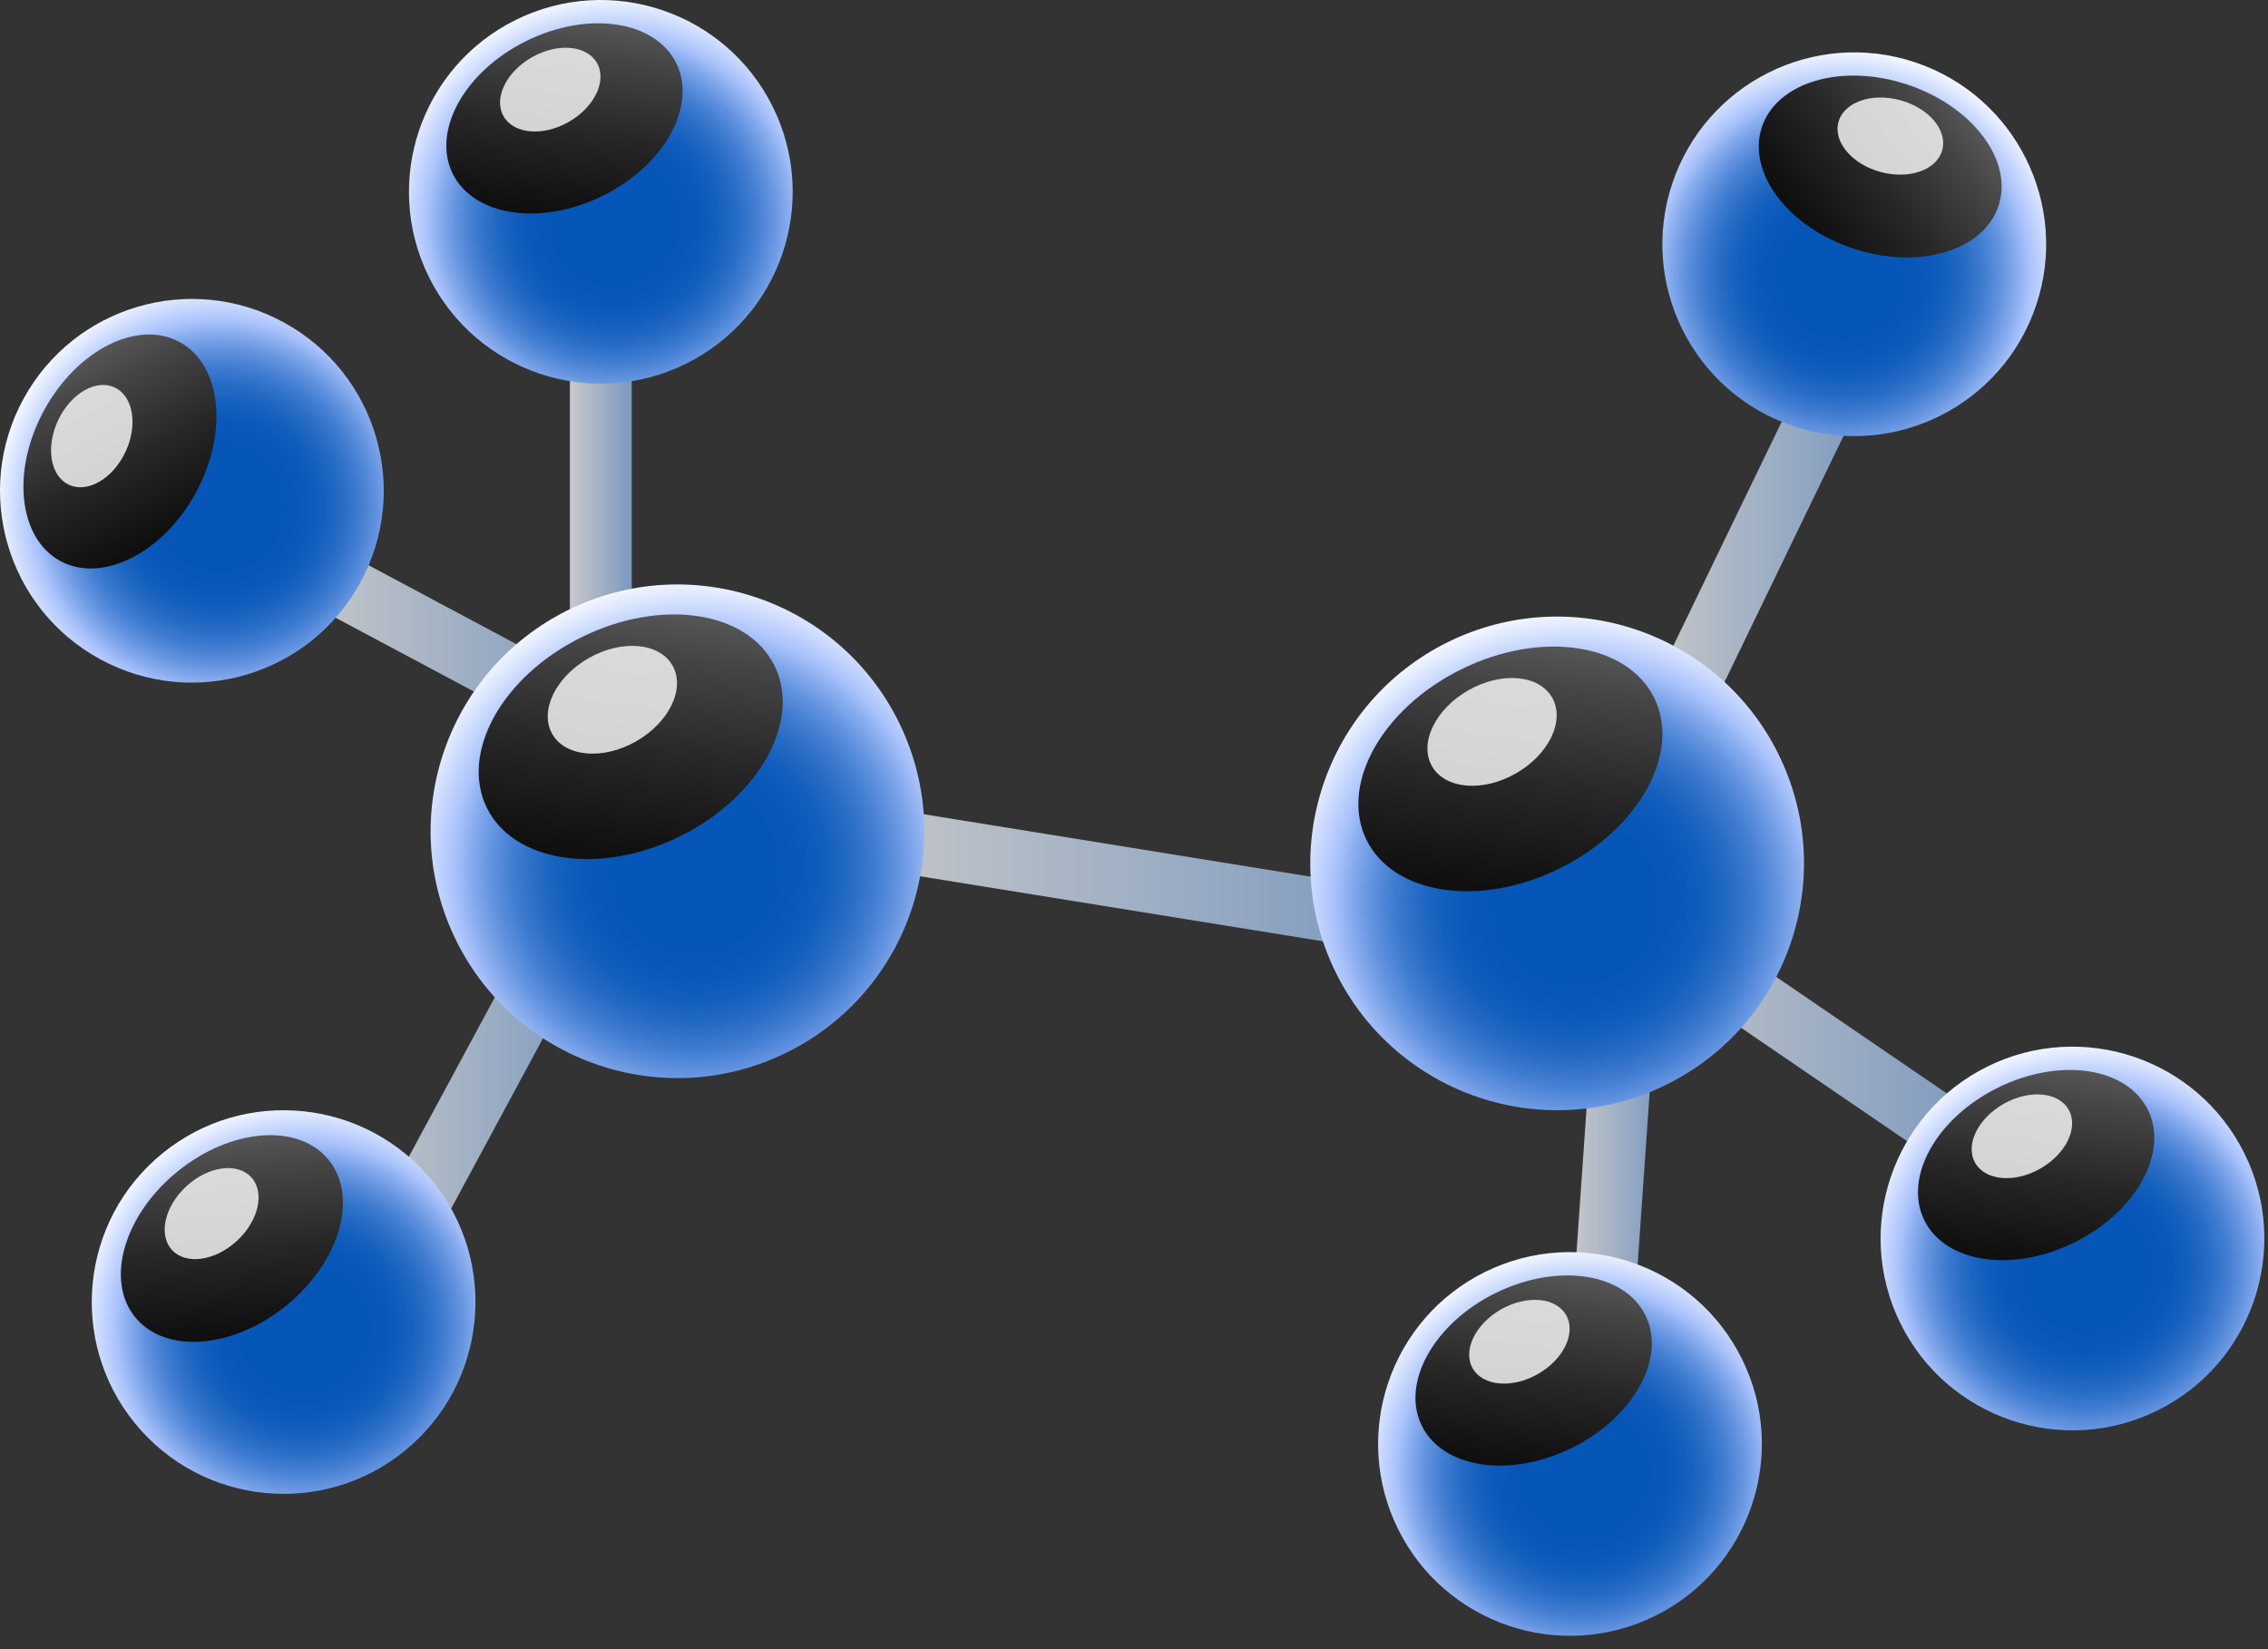 <svg width="110" height="80" viewBox="0 0 110 80" fill="none" xmlns="http://www.w3.org/2000/svg">
<rect x="0" y="0" width="110" height="80" fill="#333333" stroke="none"/>
<path d="M68.429 46.351L40.279 41.806L40.757 38.845L68.908 43.39L68.429 46.351Z" fill="url(#paint0_linear_300_2687)"/>
<path d="M19.053 63.873L16.413 62.449L26.53 43.684L29.171 45.107L19.053 63.873Z" fill="url(#paint1_linear_300_2687)"/>
<path d="M30.641 17.417H27.641V35.13H30.641V17.417Z" fill="url(#paint2_linear_300_2687)"/>
<path d="M28.435 36.453L14.357 28.943L15.769 26.297L29.847 33.807L28.435 36.453Z" fill="url(#paint3_linear_300_2687)"/>
<path d="M82.336 35.783L79.634 34.477L88.199 16.764L90.9 18.07L82.336 35.783Z" fill="url(#paint4_linear_300_2687)"/>
<path d="M79.137 65.496L76.145 65.287L77.612 44.291L80.604 44.5L79.137 65.496Z" fill="url(#paint5_linear_300_2687)"/>
<path d="M95.036 57.093L78.262 45.634L79.954 43.157L96.727 54.616L95.036 57.093Z" fill="url(#paint6_linear_300_2687)"/>
<path d="M43.587 35.018C46.518 40.943 44.09 48.123 38.165 51.054C32.239 53.986 25.06 51.558 22.129 45.633C19.197 39.706 21.624 32.527 27.549 29.595C33.474 26.664 40.655 29.091 43.587 35.018Z" fill="url(#paint7_radial_300_2687)"/>
<path d="M37.563 32.291C38.881 34.957 36.83 38.664 32.978 40.569C29.126 42.474 24.934 41.856 23.615 39.19C22.297 36.523 24.35 32.817 28.201 30.913C32.052 29.008 36.244 29.624 37.563 32.291Z" fill="url(#paint8_linear_300_2687)"/>
<path opacity="0.8" d="M32.616 32.284C33.251 33.399 32.46 35.046 30.85 35.963C29.24 36.881 27.42 36.72 26.785 35.607C26.149 34.491 26.941 32.844 28.551 31.926C30.162 31.009 31.982 31.169 32.616 32.284Z" fill="white"/>
<path d="M86.252 36.576C89.183 42.501 86.755 49.681 80.83 52.612C74.904 55.544 67.725 53.116 64.794 47.191C61.862 41.264 64.289 34.085 70.214 31.153C76.139 28.223 83.32 30.649 86.252 36.576Z" fill="url(#paint9_radial_300_2687)"/>
<path d="M80.228 33.85C81.546 36.516 79.495 40.223 75.643 42.128C71.791 44.033 67.599 43.415 66.28 40.749C64.962 38.082 67.015 34.376 70.866 32.472C74.717 30.566 78.909 31.183 80.228 33.85Z" fill="url(#paint10_linear_300_2687)"/>
<path opacity="0.8" d="M75.281 33.843C75.916 34.958 75.125 36.605 73.515 37.522C71.905 38.44 70.085 38.279 69.451 37.166C68.815 36.05 69.607 34.403 71.217 33.485C72.827 32.567 74.647 32.728 75.281 33.843Z" fill="white"/>
<path d="M37.481 5.182C39.758 9.787 37.872 15.368 33.266 17.647C28.661 19.925 23.08 18.039 20.801 13.433C18.523 8.827 20.408 3.245 25.014 0.966C29.621 -1.311 35.202 0.574 37.481 5.182Z" fill="url(#paint11_radial_300_2687)"/>
<path d="M32.798 3.062C33.823 5.134 32.229 8.015 29.235 9.497C26.241 10.977 22.982 10.497 21.957 8.425C20.933 6.352 22.529 3.471 25.522 1.991C28.515 0.51 31.773 0.989 32.798 3.062Z" fill="url(#paint12_linear_300_2687)"/>
<path opacity="0.8" d="M28.954 3.057C29.447 3.924 28.832 5.203 27.581 5.916C26.33 6.63 24.915 6.505 24.422 5.639C23.928 4.772 24.544 3.493 25.795 2.779C27.046 2.066 28.461 2.19 28.954 3.057Z" fill="white"/>
<path d="M98.76 14.793C97.133 19.667 91.864 22.301 86.989 20.675C82.114 19.049 79.48 13.779 81.106 8.905C82.733 4.03 88.001 1.395 92.876 3.02C97.752 4.648 100.386 9.917 98.76 14.793Z" fill="url(#paint13_radial_300_2687)"/>
<path d="M96.927 9.991C96.197 12.184 93.035 13.106 89.867 12.05C86.698 10.992 84.722 8.357 85.454 6.163C86.187 3.97 89.35 3.049 92.515 4.105C95.684 5.162 97.66 7.797 96.927 9.991Z" fill="url(#paint14_linear_300_2687)"/>
<path opacity="0.8" d="M94.202 7.279C93.942 8.242 92.604 8.718 91.214 8.343C89.823 7.969 88.906 6.883 89.166 5.921C89.427 4.957 90.765 4.483 92.155 4.858C93.546 5.231 94.463 6.316 94.202 7.279Z" fill="white"/>
<path d="M108.857 55.954C111.134 60.559 109.248 66.14 104.642 68.419C100.037 70.697 94.456 68.811 92.177 64.205C89.899 59.599 91.785 54.017 96.39 51.738C100.997 49.461 106.578 51.347 108.857 55.954Z" fill="url(#paint15_radial_300_2687)"/>
<path d="M104.174 53.835C105.199 55.907 103.605 58.788 100.611 60.27C97.617 61.75 94.358 61.27 93.333 59.198C92.309 57.125 93.905 54.244 96.898 52.764C99.891 51.282 103.149 51.762 104.174 53.835Z" fill="url(#paint16_linear_300_2687)"/>
<path opacity="0.8" d="M100.33 53.829C100.823 54.696 100.208 55.976 98.957 56.688C97.706 57.402 96.291 57.277 95.798 56.411C95.304 55.544 95.92 54.265 97.171 53.551C98.422 52.838 99.837 52.962 100.33 53.829Z" fill="white"/>
<path d="M84.486 65.921C86.763 70.526 84.877 76.108 80.271 78.386C75.666 80.664 70.085 78.778 67.806 74.172C65.528 69.566 67.413 63.984 72.019 61.705C76.626 59.428 82.207 61.314 84.486 65.921Z" fill="url(#paint17_radial_300_2687)"/>
<path d="M79.803 63.802C80.828 65.874 79.234 68.755 76.239 70.237C73.245 71.717 69.986 71.237 68.961 69.165C67.937 67.092 69.533 64.211 72.525 62.731C75.52 61.249 78.778 61.729 79.803 63.802Z" fill="url(#paint18_linear_300_2687)"/>
<path opacity="0.8" d="M75.959 63.796C76.452 64.663 75.837 65.943 74.586 66.655C73.335 67.369 71.92 67.244 71.427 66.378C70.933 65.511 71.549 64.231 72.8 63.518C74.05 62.805 75.466 62.929 75.959 63.796Z" fill="white"/>
<path d="M13.766 15.641C18.276 18.104 19.935 23.756 17.473 28.266C15.011 32.776 9.358 34.436 4.848 31.974C0.338 29.51 -1.323 23.859 1.139 19.348C3.603 14.838 9.255 13.177 13.766 15.641Z" fill="url(#paint19_radial_300_2687)"/>
<path d="M8.716 16.595C10.745 17.702 11.094 20.977 9.493 23.908C7.891 26.84 4.947 28.317 2.918 27.21C0.889 26.101 0.542 22.825 2.143 19.895C3.744 16.964 6.686 15.485 8.716 16.595Z" fill="url(#paint20_linear_300_2687)"/>
<path opacity="0.8" d="M5.565 18.797C6.466 19.224 6.698 20.624 6.083 21.927C5.469 23.23 4.238 23.94 3.338 23.514C2.435 23.087 2.205 21.687 2.819 20.383C3.433 19.081 4.664 18.37 5.565 18.797Z" fill="white"/>
<path d="M20.972 57.289C24.215 61.275 23.614 67.135 19.629 70.379C15.645 73.622 9.783 73.021 6.539 69.036C3.296 65.05 3.895 59.19 7.881 55.945C11.868 52.702 17.728 53.302 20.972 57.289Z" fill="url(#paint21_radial_300_2687)"/>
<path d="M15.937 56.263C17.397 58.056 16.481 61.219 13.89 63.328C11.299 65.436 8.015 65.69 6.555 63.897C5.096 62.103 6.014 58.939 8.604 56.833C11.194 54.724 14.477 54.468 15.937 56.263Z" fill="url(#paint22_linear_300_2687)"/>
<path opacity="0.8" d="M12.187 57.109C12.86 57.845 12.544 59.229 11.482 60.202C10.42 61.176 9.013 61.368 8.34 60.634C7.666 59.897 7.983 58.514 9.045 57.539C10.106 56.566 11.514 56.373 12.187 57.109Z" fill="white"/>
<defs>
<linearGradient id="paint0_linear_300_2687" x1="40.279" y1="42.598" x2="68.908" y2="42.598" gradientUnits="userSpaceOnUse">
<stop stop-color="#C9C9C9"/>
<stop offset="1" stop-color="#7A98BF"/>
</linearGradient>
<linearGradient id="paint1_linear_300_2687" x1="16.413" y1="53.778" x2="29.171" y2="53.778" gradientUnits="userSpaceOnUse">
<stop stop-color="#C9C9C9"/>
<stop offset="1" stop-color="#7A98BF"/>
</linearGradient>
<linearGradient id="paint2_linear_300_2687" x1="27.641" y1="26.273" x2="30.641" y2="26.273" gradientUnits="userSpaceOnUse">
<stop stop-color="#C9C9C9"/>
<stop offset="1" stop-color="#7A98BF"/>
</linearGradient>
<linearGradient id="paint3_linear_300_2687" x1="14.357" y1="31.375" x2="29.848" y2="31.375" gradientUnits="userSpaceOnUse">
<stop stop-color="#C9C9C9"/>
<stop offset="1" stop-color="#7A98BF"/>
</linearGradient>
<linearGradient id="paint4_linear_300_2687" x1="79.635" y1="26.274" x2="90.9" y2="26.274" gradientUnits="userSpaceOnUse">
<stop stop-color="#C9C9C9"/>
<stop offset="1" stop-color="#7A98BF"/>
</linearGradient>
<linearGradient id="paint5_linear_300_2687" x1="76.145" y1="54.894" x2="80.604" y2="54.894" gradientUnits="userSpaceOnUse">
<stop stop-color="#C9C9C9"/>
<stop offset="1" stop-color="#7A98BF"/>
</linearGradient>
<linearGradient id="paint6_linear_300_2687" x1="78.263" y1="50.125" x2="96.728" y2="50.125" gradientUnits="userSpaceOnUse">
<stop stop-color="#C9C9C9"/>
<stop offset="1" stop-color="#7A98BF"/>
</linearGradient>
<radialGradient id="paint7_radial_300_2687" cx="0" cy="0" r="1" gradientUnits="userSpaceOnUse" gradientTransform="translate(33.686 42.168) rotate(-26.322) scale(14.365 14.365)">
<stop offset="0.28" stop-color="#0656B8"/>
<stop offset="0.371" stop-color="#0A58B9"/>
<stop offset="0.455" stop-color="#1560BE"/>
<stop offset="0.535" stop-color="#276CC6"/>
<stop offset="0.613" stop-color="#417DD1"/>
<stop offset="0.689" stop-color="#6393DF"/>
<stop offset="0.763" stop-color="#8BAEEF"/>
<stop offset="0.811" stop-color="#A9C2FC"/>
<stop offset="1" stop-color="white"/>
</radialGradient>
<linearGradient id="paint8_linear_300_2687" x1="28.382" y1="52.14" x2="32.462" y2="21.833" gradientUnits="userSpaceOnUse">
<stop offset="0.075"/>
<stop offset="0.214" stop-color="#040404"/>
<stop offset="0.363" stop-color="#111111"/>
<stop offset="0.517" stop-color="#272727"/>
<stop offset="0.675" stop-color="#454545"/>
<stop offset="0.836" stop-color="#6C6C6C"/>
<stop offset="0.996" stop-color="#9B9B9B"/>
<stop offset="1" stop-color="#9C9C9C"/>
</linearGradient>
<radialGradient id="paint9_radial_300_2687" cx="0" cy="0" r="1" gradientUnits="userSpaceOnUse" gradientTransform="translate(76.351 43.727) rotate(-26.322) scale(14.365 14.365)">
<stop offset="0.28" stop-color="#0656B8"/>
<stop offset="0.371" stop-color="#0A58B9"/>
<stop offset="0.455" stop-color="#1560BE"/>
<stop offset="0.535" stop-color="#276CC6"/>
<stop offset="0.613" stop-color="#417DD1"/>
<stop offset="0.689" stop-color="#6393DF"/>
<stop offset="0.763" stop-color="#8BAEEF"/>
<stop offset="0.811" stop-color="#A9C2FC"/>
<stop offset="1" stop-color="white"/>
</radialGradient>
<linearGradient id="paint10_linear_300_2687" x1="71.046" y1="53.698" x2="75.127" y2="23.391" gradientUnits="userSpaceOnUse">
<stop offset="0.075"/>
<stop offset="0.214" stop-color="#040404"/>
<stop offset="0.363" stop-color="#111111"/>
<stop offset="0.517" stop-color="#272727"/>
<stop offset="0.675" stop-color="#454545"/>
<stop offset="0.836" stop-color="#6C6C6C"/>
<stop offset="0.996" stop-color="#9B9B9B"/>
<stop offset="1" stop-color="#9C9C9C"/>
</linearGradient>
<radialGradient id="paint11_radial_300_2687" cx="0" cy="0" r="1" gradientUnits="userSpaceOnUse" gradientTransform="translate(29.785 10.739) rotate(-26.322) scale(11.166 11.166)">
<stop offset="0.28" stop-color="#0656B8"/>
<stop offset="0.371" stop-color="#0A58B9"/>
<stop offset="0.455" stop-color="#1560BE"/>
<stop offset="0.535" stop-color="#276CC6"/>
<stop offset="0.613" stop-color="#417DD1"/>
<stop offset="0.689" stop-color="#6393DF"/>
<stop offset="0.763" stop-color="#8BAEEF"/>
<stop offset="0.811" stop-color="#A9C2FC"/>
<stop offset="1" stop-color="white"/>
</radialGradient>
<linearGradient id="paint12_linear_300_2687" x1="25.662" y1="18.49" x2="28.834" y2="-5.067" gradientUnits="userSpaceOnUse">
<stop offset="0.075"/>
<stop offset="0.214" stop-color="#040404"/>
<stop offset="0.363" stop-color="#111111"/>
<stop offset="0.517" stop-color="#272727"/>
<stop offset="0.675" stop-color="#454545"/>
<stop offset="0.836" stop-color="#6C6C6C"/>
<stop offset="0.996" stop-color="#9B9B9B"/>
<stop offset="1" stop-color="#9C9C9C"/>
</linearGradient>
<radialGradient id="paint13_radial_300_2687" cx="0" cy="0" r="1" gradientUnits="userSpaceOnUse" gradientTransform="translate(89.382 13.319) rotate(18.446) scale(11.166 11.166)">
<stop offset="0.28" stop-color="#0656B8"/>
<stop offset="0.371" stop-color="#0A58B9"/>
<stop offset="0.455" stop-color="#1560BE"/>
<stop offset="0.535" stop-color="#276CC6"/>
<stop offset="0.613" stop-color="#417DD1"/>
<stop offset="0.689" stop-color="#6393DF"/>
<stop offset="0.763" stop-color="#8BAEEF"/>
<stop offset="0.811" stop-color="#A9C2FC"/>
<stop offset="1" stop-color="white"/>
</radialGradient>
<linearGradient id="paint14_linear_300_2687" x1="80.997" y1="15.919" x2="99.838" y2="1.427" gradientUnits="userSpaceOnUse">
<stop offset="0.075"/>
<stop offset="0.214" stop-color="#040404"/>
<stop offset="0.363" stop-color="#111111"/>
<stop offset="0.517" stop-color="#272727"/>
<stop offset="0.675" stop-color="#454545"/>
<stop offset="0.836" stop-color="#6C6C6C"/>
<stop offset="0.996" stop-color="#9B9B9B"/>
<stop offset="1" stop-color="#9C9C9C"/>
</linearGradient>
<radialGradient id="paint15_radial_300_2687" cx="0" cy="0" r="1" gradientUnits="userSpaceOnUse" gradientTransform="translate(101.161 61.511) rotate(-26.322) scale(11.166 11.166)">
<stop offset="0.28" stop-color="#0656B8"/>
<stop offset="0.371" stop-color="#0A58B9"/>
<stop offset="0.455" stop-color="#1560BE"/>
<stop offset="0.535" stop-color="#276CC6"/>
<stop offset="0.613" stop-color="#417DD1"/>
<stop offset="0.689" stop-color="#6393DF"/>
<stop offset="0.763" stop-color="#8BAEEF"/>
<stop offset="0.811" stop-color="#A9C2FC"/>
<stop offset="1" stop-color="white"/>
</radialGradient>
<linearGradient id="paint16_linear_300_2687" x1="97.038" y1="69.262" x2="100.209" y2="45.705" gradientUnits="userSpaceOnUse">
<stop offset="0.075"/>
<stop offset="0.214" stop-color="#040404"/>
<stop offset="0.363" stop-color="#111111"/>
<stop offset="0.517" stop-color="#272727"/>
<stop offset="0.675" stop-color="#454545"/>
<stop offset="0.836" stop-color="#6C6C6C"/>
<stop offset="0.996" stop-color="#9B9B9B"/>
<stop offset="1" stop-color="#9C9C9C"/>
</linearGradient>
<radialGradient id="paint17_radial_300_2687" cx="0" cy="0" r="1" gradientUnits="userSpaceOnUse" gradientTransform="translate(76.79 71.479) rotate(-26.322) scale(11.166 11.166)">
<stop offset="0.28" stop-color="#0656B8"/>
<stop offset="0.371" stop-color="#0A58B9"/>
<stop offset="0.455" stop-color="#1560BE"/>
<stop offset="0.535" stop-color="#276CC6"/>
<stop offset="0.613" stop-color="#417DD1"/>
<stop offset="0.689" stop-color="#6393DF"/>
<stop offset="0.763" stop-color="#8BAEEF"/>
<stop offset="0.811" stop-color="#A9C2FC"/>
<stop offset="1" stop-color="white"/>
</radialGradient>
<linearGradient id="paint18_linear_300_2687" x1="72.667" y1="79.23" x2="75.838" y2="55.672" gradientUnits="userSpaceOnUse">
<stop offset="0.075"/>
<stop offset="0.214" stop-color="#040404"/>
<stop offset="0.363" stop-color="#111111"/>
<stop offset="0.517" stop-color="#272727"/>
<stop offset="0.675" stop-color="#454545"/>
<stop offset="0.836" stop-color="#6C6C6C"/>
<stop offset="0.996" stop-color="#9B9B9B"/>
<stop offset="1" stop-color="#9C9C9C"/>
</linearGradient>
<radialGradient id="paint19_radial_300_2687" cx="0" cy="0" r="1" gradientUnits="userSpaceOnUse" gradientTransform="translate(10.657 24.61) rotate(-61.367) scale(11.166 11.166)">
<stop offset="0.28" stop-color="#0656B8"/>
<stop offset="0.371" stop-color="#0A58B9"/>
<stop offset="0.455" stop-color="#1560BE"/>
<stop offset="0.535" stop-color="#276CC6"/>
<stop offset="0.613" stop-color="#417DD1"/>
<stop offset="0.689" stop-color="#6393DF"/>
<stop offset="0.763" stop-color="#8BAEEF"/>
<stop offset="0.811" stop-color="#A9C2FC"/>
<stop offset="1" stop-color="white"/>
</radialGradient>
<linearGradient id="paint20_linear_300_2687" x1="11.732" y1="33.322" x2="0.802" y2="12.216" gradientUnits="userSpaceOnUse">
<stop offset="0.075"/>
<stop offset="0.214" stop-color="#040404"/>
<stop offset="0.363" stop-color="#111111"/>
<stop offset="0.517" stop-color="#272727"/>
<stop offset="0.675" stop-color="#454545"/>
<stop offset="0.836" stop-color="#6C6C6C"/>
<stop offset="0.996" stop-color="#9B9B9B"/>
<stop offset="1" stop-color="#9C9C9C"/>
</linearGradient>
<radialGradient id="paint21_radial_300_2687" cx="0" cy="0" r="1" gradientUnits="userSpaceOnUse" gradientTransform="translate(14.702 64.417) rotate(-39.139) scale(11.166 11.166)">
<stop offset="0.28" stop-color="#0656B8"/>
<stop offset="0.371" stop-color="#0A58B9"/>
<stop offset="0.455" stop-color="#1560BE"/>
<stop offset="0.535" stop-color="#276CC6"/>
<stop offset="0.613" stop-color="#417DD1"/>
<stop offset="0.689" stop-color="#6393DF"/>
<stop offset="0.763" stop-color="#8BAEEF"/>
<stop offset="0.811" stop-color="#A9C2FC"/>
<stop offset="1" stop-color="white"/>
</radialGradient>
<linearGradient id="paint22_linear_300_2687" x1="12.402" y1="72.889" x2="10.268" y2="49.215" gradientUnits="userSpaceOnUse">
<stop offset="0.075"/>
<stop offset="0.214" stop-color="#040404"/>
<stop offset="0.363" stop-color="#111111"/>
<stop offset="0.517" stop-color="#272727"/>
<stop offset="0.675" stop-color="#454545"/>
<stop offset="0.836" stop-color="#6C6C6C"/>
<stop offset="0.996" stop-color="#9B9B9B"/>
<stop offset="1" stop-color="#9C9C9C"/>
</linearGradient>
</defs>
</svg>
